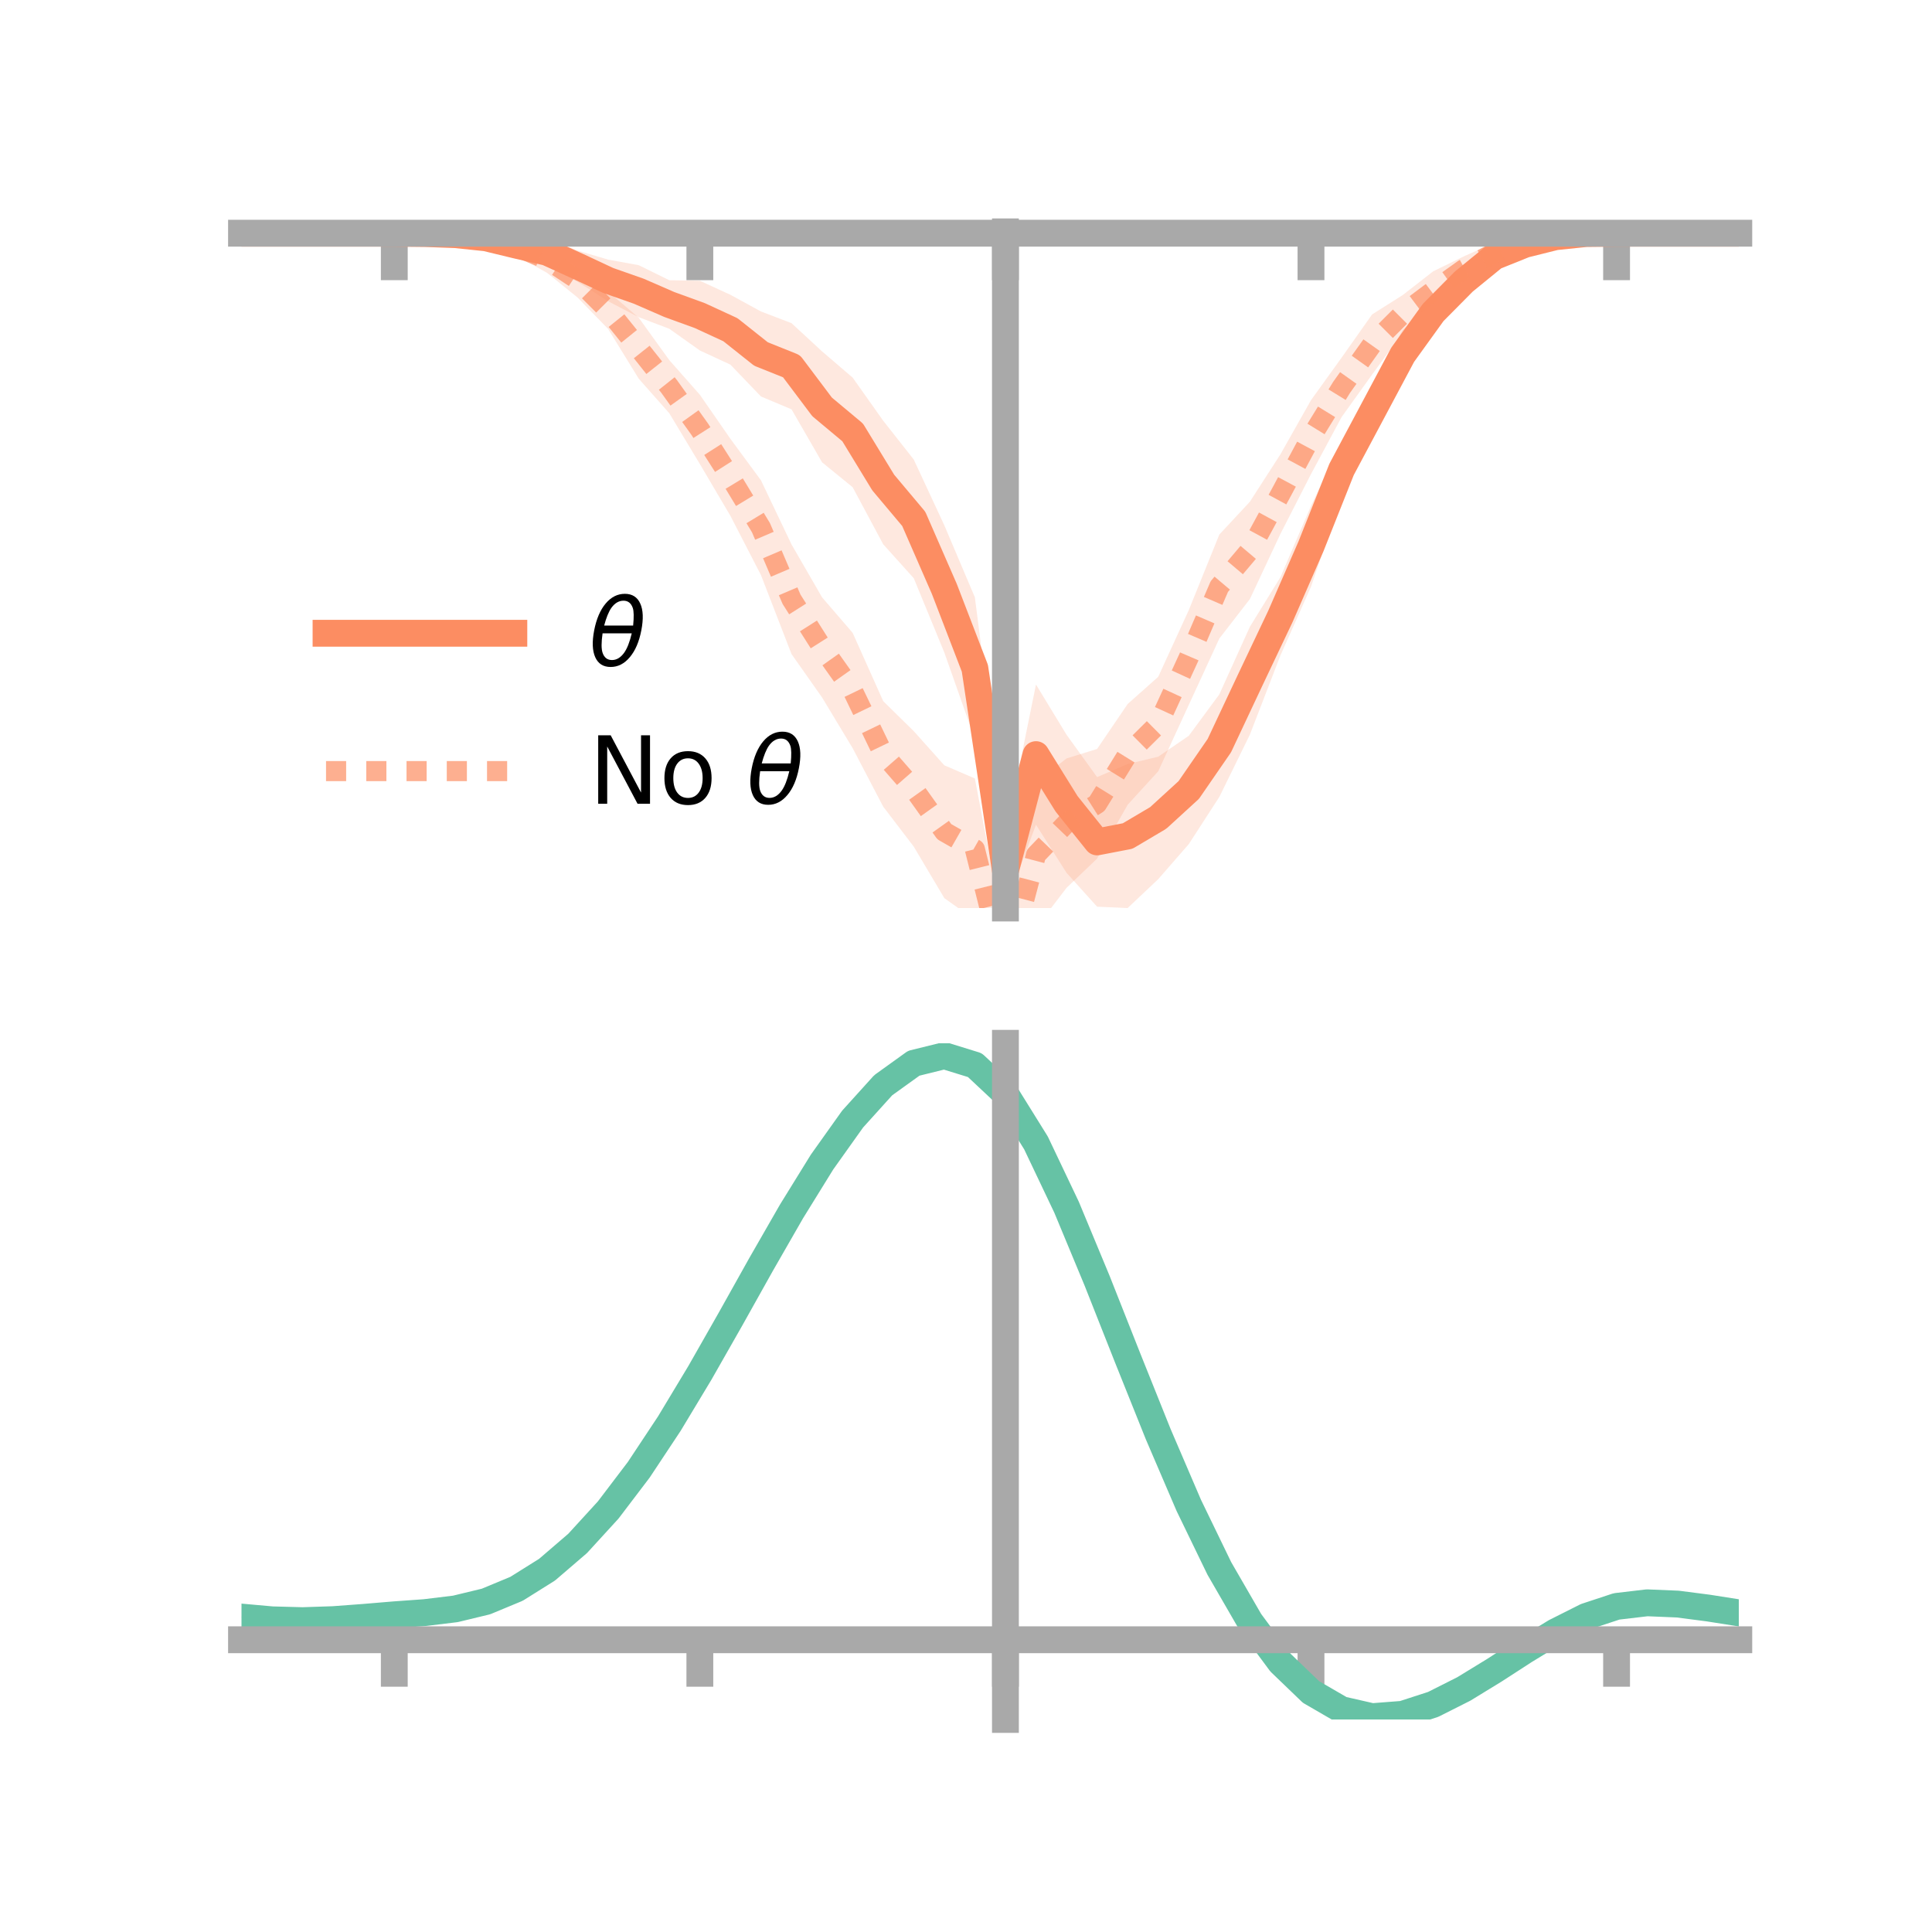 <?xml version="1.0" encoding="utf-8" standalone="no"?>
<!DOCTYPE svg PUBLIC "-//W3C//DTD SVG 1.1//EN"
  "http://www.w3.org/Graphics/SVG/1.1/DTD/svg11.dtd">
<!-- Created with matplotlib (https://matplotlib.org/) -->
<svg height="144pt" version="1.1" viewBox="0 0 144 144" width="144pt" xmlns="http://www.w3.org/2000/svg" xmlns:xlink="http://www.w3.org/1999/xlink">
 <defs>
  <style type="text/css">*{stroke-linecap:butt;stroke-linejoin:round;}</style>
 </defs>
 <g id="figure_1">
  <g id="patch_1">
   <path d="M 0 144 
L 144 144 
L 144 0 
L 0 0 
z
" style="fill:none;"/>
  </g>
  <g id="axes_1">
   <g id="patch_2">
    <path d="M 18 67.68 
L 129.6 67.68 
L 129.6 17.28 
L 18 17.28 
z
" style="fill:none;"/>
   </g>
   <g id="PolyCollection_1">
    <path clip-path="url(#pff839818e5)" d="M 18 17.382 
L 18 17.382 
L 20.278 17.382 
L 22.555 17.382 
L 24.833 17.382 
L 27.11 17.382 
L 29.388 17.382 
L 31.665 17.353 
L 33.943 17.287 
L 36.22 17.28 
L 38.498 17.642 
L 40.776 17.787 
L 43.053 18.676 
L 45.331 19.352 
L 47.608 19.766 
L 49.886 20.887 
L 52.163 20.925 
L 54.441 21.972 
L 56.718 23.215 
L 58.996 24.087 
L 61.273 26.193 
L 63.551 28.143 
L 65.829 31.359 
L 68.106 34.25 
L 70.384 39.153 
L 72.661 44.52 
L 74.939 62.242 
L 77.216 51.02 
L 79.494 54.763 
L 81.771 57.921 
L 84.049 56.944 
L 86.327 56.4 
L 88.604 54.842 
L 90.882 51.753 
L 93.159 46.716 
L 95.437 43.019 
L 97.714 37.709 
L 99.992 32.901 
L 102.269 28.739 
L 104.547 24.594 
L 106.824 22.368 
L 109.102 19.956 
L 111.38 18.389 
L 113.657 17.808 
L 115.935 17.432 
L 118.212 17.325 
L 120.49 17.382 
L 122.767 17.382 
L 125.045 17.382 
L 127.322 17.382 
L 129.6 17.382 
L 129.6 17.382 
L 129.6 17.382 
L 127.322 17.382 
L 125.045 17.382 
L 122.767 17.382 
L 120.49 17.382 
L 118.212 17.492 
L 115.935 17.857 
L 113.657 18.618 
L 111.38 19.869 
L 109.102 22.015 
L 106.824 24.203 
L 104.547 28.292 
L 102.269 32.695 
L 99.992 37.075 
L 97.714 43.73 
L 95.437 48.85 
L 93.159 54.754 
L 90.882 59.399 
L 88.604 62.917 
L 86.327 65.528 
L 84.049 67.68 
L 81.771 67.58 
L 79.494 65.055 
L 77.216 61.471 
L 74.939 67.572 
L 72.661 55.096 
L 70.384 48.632 
L 68.106 43.097 
L 65.829 40.568 
L 63.551 36.314 
L 61.273 34.458 
L 58.996 30.509 
L 56.718 29.552 
L 54.441 27.179 
L 52.163 26.122 
L 49.886 24.505 
L 47.608 23.642 
L 45.331 22.456 
L 43.053 21.002 
L 40.776 19.821 
L 38.498 18.911 
L 36.22 18.174 
L 33.943 17.691 
L 31.665 17.461 
L 29.388 17.382 
L 27.11 17.382 
L 24.833 17.382 
L 22.555 17.382 
L 20.278 17.382 
L 18 17.382 
z
" style="fill:#fc8d62;fill-opacity:0.2;"/>
   </g>
   <g id="PolyCollection_2">
    <path clip-path="url(#pff839818e5)" d="M 18 17.382 
L 18 17.382 
L 20.278 17.382 
L 22.555 17.382 
L 24.833 17.382 
L 27.11 17.382 
L 29.388 17.382 
L 31.665 17.323 
L 33.943 17.245 
L 36.22 17.365 
L 38.498 17.709 
L 40.776 18.352 
L 43.053 19.516 
L 45.331 21.738 
L 47.608 23.68 
L 49.886 26.842 
L 52.163 29.422 
L 54.441 32.708 
L 56.718 35.8 
L 58.996 40.58 
L 61.273 44.523 
L 63.551 47.167 
L 65.829 52.258 
L 68.106 54.495 
L 70.384 57.042 
L 72.661 58.022 
L 74.939 69.996 
L 77.216 58.288 
L 79.494 56.531 
L 81.771 55.823 
L 84.049 52.473 
L 86.327 50.444 
L 88.604 45.477 
L 90.882 39.843 
L 93.159 37.395 
L 95.437 33.86 
L 97.714 29.826 
L 99.992 26.661 
L 102.269 23.434 
L 104.547 21.995 
L 106.824 20.221 
L 109.102 19.11 
L 111.38 18.089 
L 113.657 17.503 
L 115.935 17.313 
L 118.212 17.273 
L 120.49 17.382 
L 122.767 17.382 
L 125.045 17.382 
L 127.322 17.382 
L 129.6 17.382 
L 129.6 17.382 
L 129.6 17.382 
L 127.322 17.382 
L 125.045 17.382 
L 122.767 17.382 
L 120.49 17.382 
L 118.212 17.5 
L 115.935 17.871 
L 113.657 18.442 
L 111.38 19.583 
L 109.102 21.022 
L 106.824 23.159 
L 104.547 24.8 
L 102.269 27.916 
L 99.992 31.091 
L 97.714 35.338 
L 95.437 39.792 
L 93.159 44.65 
L 90.882 47.591 
L 88.604 52.542 
L 86.327 57.488 
L 84.049 59.981 
L 81.771 63.995 
L 79.494 66.174 
L 77.216 69.156 
L 74.939 74.785 
L 72.661 68.562 
L 70.384 66.94 
L 68.106 63.102 
L 65.829 60.122 
L 63.551 55.763 
L 61.273 51.986 
L 58.996 48.753 
L 56.718 42.864 
L 54.441 38.449 
L 52.163 34.586 
L 49.886 30.802 
L 47.608 28.227 
L 45.331 24.524 
L 43.053 22.179 
L 40.776 20.336 
L 38.498 19.071 
L 36.22 18.288 
L 33.943 17.773 
L 31.665 17.495 
L 29.388 17.382 
L 27.11 17.382 
L 24.833 17.382 
L 22.555 17.382 
L 20.278 17.382 
L 18 17.382 
z
" style="fill:#fc8d62;fill-opacity:0.2;"/>
   </g>
   <g id="matplotlib.axis_1">
    <g id="xtick_1">
     <g id="line2d_1">
      <defs>
       <path d="M 0 0 
L 0 3.5 
" id="m078a896029" style="stroke:#a9a9a9;stroke-width:2;"/>
      </defs>
      <g>
       <use style="fill:#a9a9a9;stroke:#a9a9a9;stroke-width:2;" x="29.388" xlink:href="#m078a896029" y="17.382"/>
      </g>
     </g>
    </g>
    <g id="xtick_2">
     <g id="line2d_2">
      <g>
       <use style="fill:#a9a9a9;stroke:#a9a9a9;stroke-width:2;" x="52.163" xlink:href="#m078a896029" y="17.382"/>
      </g>
     </g>
    </g>
    <g id="xtick_3">
     <g id="line2d_3">
      <g>
       <use style="fill:#a9a9a9;stroke:#a9a9a9;stroke-width:2;" x="74.939" xlink:href="#m078a896029" y="17.382"/>
      </g>
     </g>
    </g>
    <g id="xtick_4">
     <g id="line2d_4">
      <g>
       <use style="fill:#a9a9a9;stroke:#a9a9a9;stroke-width:2;" x="97.714" xlink:href="#m078a896029" y="17.382"/>
      </g>
     </g>
    </g>
    <g id="xtick_5">
     <g id="line2d_5">
      <g>
       <use style="fill:#a9a9a9;stroke:#a9a9a9;stroke-width:2;" x="120.49" xlink:href="#m078a896029" y="17.382"/>
      </g>
     </g>
    </g>
   </g>
   <g id="matplotlib.axis_2"/>
   <g id="line2d_6">
    <path clip-path="url(#pff839818e5)" d="M 18 17.382 
L 20.278 17.382 
L 22.555 17.382 
L 24.833 17.382 
L 27.11 17.382 
L 29.388 17.382 
L 31.665 17.407 
L 33.943 17.489 
L 36.22 17.727 
L 38.498 18.277 
L 40.776 18.804 
L 43.053 19.839 
L 45.331 20.904 
L 47.608 21.704 
L 49.886 22.696 
L 52.163 23.524 
L 54.441 24.575 
L 56.718 26.384 
L 58.996 27.298 
L 61.273 30.326 
L 63.551 32.228 
L 65.829 35.964 
L 68.106 38.674 
L 70.384 43.892 
L 72.661 49.808 
L 74.939 64.907 
L 77.216 56.245 
L 79.494 59.909 
L 81.771 62.751 
L 84.049 62.312 
L 86.327 60.964 
L 88.604 58.88 
L 90.882 55.576 
L 93.159 50.735 
L 95.437 45.935 
L 97.714 40.719 
L 99.992 34.988 
L 102.269 30.717 
L 104.547 26.443 
L 106.824 23.285 
L 109.102 20.986 
L 111.38 19.129 
L 113.657 18.213 
L 115.935 17.645 
L 118.212 17.408 
L 120.49 17.382 
L 122.767 17.382 
L 125.045 17.382 
L 127.322 17.382 
L 129.6 17.382 
" style="fill:none;stroke:#fc8d62;stroke-linecap:square;stroke-width:2;"/>
   </g>
   <g id="line2d_7">
    <path clip-path="url(#pff839818e5)" d="M 18 17.382 
L 20.278 17.382 
L 22.555 17.382 
L 24.833 17.382 
L 27.11 17.382 
L 29.388 17.382 
L 31.665 17.409 
L 33.943 17.509 
L 36.22 17.827 
L 38.498 18.39 
L 40.776 19.344 
L 43.053 20.848 
L 45.331 23.131 
L 47.608 25.954 
L 49.886 28.822 
L 52.163 32.004 
L 54.441 35.578 
L 56.718 39.332 
L 58.996 44.666 
L 61.273 48.254 
L 63.551 51.465 
L 65.829 56.19 
L 68.106 58.799 
L 70.384 61.991 
L 72.661 63.292 
L 74.939 72.391 
L 77.216 63.722 
L 79.494 61.352 
L 81.771 59.909 
L 84.049 56.227 
L 86.327 53.966 
L 88.604 49.01 
L 90.882 43.717 
L 93.159 41.023 
L 95.437 36.826 
L 97.714 32.582 
L 99.992 28.876 
L 102.269 25.675 
L 104.547 23.398 
L 106.824 21.69 
L 109.102 20.066 
L 111.38 18.836 
L 113.657 17.972 
L 115.935 17.592 
L 118.212 17.387 
L 120.49 17.382 
L 122.767 17.382 
L 125.045 17.382 
L 127.322 17.382 
L 129.6 17.382 
" style="fill:none;stroke:#fc8d62;stroke-dasharray:1.5,1.5;stroke-dashoffset:0;stroke-opacity:0.7;stroke-width:1.5;"/>
   </g>
   <g id="patch_3">
    <path d="M 74.939 67.68 
L 74.939 17.28 
" style="fill:none;stroke:#a9a9a9;stroke-linecap:square;stroke-linejoin:miter;stroke-width:2;"/>
   </g>
   <g id="patch_4">
    <path d="M 129.6 67.68 
L 129.6 17.28 
" style="fill:none;"/>
   </g>
   <g id="patch_5">
    <path d="M 18 17.382 
L 129.6 17.382 
" style="fill:none;stroke:#a9a9a9;stroke-linecap:square;stroke-linejoin:miter;stroke-width:2;"/>
   </g>
   <g id="patch_6">
    <path d="M 18 17.28 
L 129.6 17.28 
" style="fill:none;"/>
   </g>
   <g id="legend_1">
    <g id="line2d_8">
     <path d="M 24.3 47.2 
L 38.3 47.2 
" style="fill:none;stroke:#fc8d62;stroke-linecap:square;stroke-width:2;"/>
    </g>
    <g id="line2d_9"/>
    <g id="text_1">
     <!-- $\theta$ -->
     <g transform="translate(43.9 49.65)scale(0.07 -0.07)">
      <defs>
       <path d="M 45.516 34.672 
L 14.453 34.672 
Q 12.359 20.062 14.5 13.875 
Q 17.188 6.25 24.469 6.25 
Q 31.781 6.25 37.359 13.922 
Q 42.234 20.656 45.516 34.672 
z
M 47.016 42.969 
Q 48.344 56.844 46.625 61.719 
Q 43.953 69.438 36.766 69.438 
Q 29.297 69.438 23.828 61.812 
Q 19.531 55.672 16.156 42.969 
z
M 38.188 76.766 
Q 49.906 76.766 54.594 66.406 
Q 59.281 56.109 55.719 37.844 
Q 52.203 19.625 43.453 9.281 
Q 34.766 -1.125 23.047 -1.125 
Q 11.281 -1.125 6.641 9.281 
Q 2 19.625 5.516 37.844 
Q 9.078 56.109 17.719 66.406 
Q 26.422 76.766 38.188 76.766 
z
" id="DejaVuSans-Oblique-952"/>
      </defs>
      <use transform="translate(0 0.234)" xlink:href="#DejaVuSans-Oblique-952"/>
     </g>
    </g>
    <g id="line2d_10">
     <path d="M 24.3 57.474 
L 38.3 57.474 
" style="fill:none;stroke:#fc8d62;stroke-dasharray:1.5,1.5;stroke-dashoffset:0;stroke-opacity:0.7;stroke-width:1.5;"/>
    </g>
    <g id="line2d_11"/>
    <g id="text_2">
     <!-- No $\theta$ -->
     <g transform="translate(43.9 59.924)scale(0.07 -0.07)">
      <defs>
       <path d="M 9.812 72.906 
L 23.094 72.906 
L 55.422 11.922 
L 55.422 72.906 
L 64.984 72.906 
L 64.984 0 
L 51.703 0 
L 19.391 60.984 
L 19.391 0 
L 9.812 0 
z
" id="DejaVuSans-78"/>
       <path d="M 30.609 48.391 
Q 23.391 48.391 19.188 42.75 
Q 14.984 37.109 14.984 27.297 
Q 14.984 17.484 19.156 11.844 
Q 23.344 6.203 30.609 6.203 
Q 37.797 6.203 41.984 11.859 
Q 46.188 17.531 46.188 27.297 
Q 46.188 37.016 41.984 42.703 
Q 37.797 48.391 30.609 48.391 
z
M 30.609 56 
Q 42.328 56 49.016 48.375 
Q 55.719 40.766 55.719 27.297 
Q 55.719 13.875 49.016 6.219 
Q 42.328 -1.422 30.609 -1.422 
Q 18.844 -1.422 12.172 6.219 
Q 5.516 13.875 5.516 27.297 
Q 5.516 40.766 12.172 48.375 
Q 18.844 56 30.609 56 
z
" id="DejaVuSans-111"/>
       <path id="DejaVuSans-32"/>
      </defs>
      <use transform="translate(0 0.234)" xlink:href="#DejaVuSans-78"/>
      <use transform="translate(74.805 0.234)" xlink:href="#DejaVuSans-111"/>
      <use transform="translate(135.986 0.234)" xlink:href="#DejaVuSans-32"/>
      <use transform="translate(167.773 0.234)" xlink:href="#DejaVuSans-Oblique-952"/>
     </g>
    </g>
   </g>
  </g>
  <g id="axes_2">
   <g id="patch_7">
    <path d="M 18 128.16 
L 129.6 128.16 
L 129.6 77.76 
L 18 77.76 
z
" style="fill:none;"/>
   </g>
   <g id="PolyCollection_3">
    <path clip-path="url(#pe54f8d664d)" d="M 18 120.568 
L 18 120.488 
L 20.278 120.701 
L 22.555 120.763 
L 24.833 120.681 
L 27.11 120.502 
L 29.388 120.303 
L 31.665 120.133 
L 33.943 119.852 
L 36.22 119.296 
L 38.498 118.34 
L 40.776 116.892 
L 43.053 114.9 
L 45.331 112.354 
L 47.608 109.288 
L 49.886 105.77 
L 52.163 101.899 
L 54.441 97.806 
L 56.718 93.644 
L 58.996 89.589 
L 61.273 85.83 
L 63.551 82.565 
L 65.829 79.998 
L 68.106 78.331 
L 70.384 77.76 
L 72.661 78.475 
L 74.939 80.644 
L 77.216 84.357 
L 79.494 89.215 
L 81.771 94.774 
L 84.049 100.618 
L 86.327 106.385 
L 88.604 111.774 
L 90.882 116.55 
L 93.159 120.549 
L 95.437 123.672 
L 97.714 125.885 
L 99.992 127.215 
L 102.269 127.739 
L 104.547 127.569 
L 106.824 126.841 
L 109.102 125.712 
L 111.38 124.341 
L 113.657 122.892 
L 115.935 121.525 
L 118.212 120.393 
L 120.49 119.646 
L 122.767 119.382 
L 125.045 119.483 
L 127.322 119.788 
L 129.6 120.159 
L 129.6 120.265 
L 129.6 120.265 
L 127.322 119.92 
L 125.045 119.634 
L 122.767 119.546 
L 120.49 119.817 
L 118.212 120.574 
L 115.935 121.734 
L 113.657 123.144 
L 111.38 124.643 
L 109.102 126.06 
L 106.824 127.226 
L 104.547 127.977 
L 102.269 128.16 
L 99.992 127.646 
L 97.714 126.335 
L 95.437 124.169 
L 93.159 121.13 
L 90.882 117.252 
L 88.604 112.625 
L 86.327 107.404 
L 84.049 101.811 
L 81.771 96.138 
L 79.494 90.737 
L 77.216 86.014 
L 74.939 82.406 
L 72.661 80.303 
L 70.384 79.613 
L 68.106 80.166 
L 65.829 81.777 
L 63.551 84.249 
L 61.273 87.386 
L 58.996 90.992 
L 56.718 94.875 
L 54.441 98.853 
L 52.163 102.761 
L 49.886 106.454 
L 47.608 109.811 
L 45.331 112.739 
L 43.053 115.176 
L 40.776 117.095 
L 38.498 118.502 
L 36.22 119.438 
L 33.943 119.982 
L 31.665 120.254 
L 29.388 120.413 
L 27.11 120.596 
L 24.833 120.756 
L 22.555 120.824 
L 20.278 120.763 
L 18 120.568 
z
" style="fill:#66c2a5;fill-opacity:0.2;"/>
   </g>
   <g id="matplotlib.axis_3">
    <g id="xtick_6">
     <g id="line2d_12">
      <g>
       <use style="fill:#a9a9a9;stroke:#a9a9a9;stroke-width:2;" x="29.388" xlink:href="#m078a896029" y="122.218"/>
      </g>
     </g>
    </g>
    <g id="xtick_7">
     <g id="line2d_13">
      <g>
       <use style="fill:#a9a9a9;stroke:#a9a9a9;stroke-width:2;" x="52.163" xlink:href="#m078a896029" y="122.218"/>
      </g>
     </g>
    </g>
    <g id="xtick_8">
     <g id="line2d_14">
      <g>
       <use style="fill:#a9a9a9;stroke:#a9a9a9;stroke-width:2;" x="74.939" xlink:href="#m078a896029" y="122.218"/>
      </g>
     </g>
    </g>
    <g id="xtick_9">
     <g id="line2d_15">
      <g>
       <use style="fill:#a9a9a9;stroke:#a9a9a9;stroke-width:2;" x="97.714" xlink:href="#m078a896029" y="122.218"/>
      </g>
     </g>
    </g>
    <g id="xtick_10">
     <g id="line2d_16">
      <g>
       <use style="fill:#a9a9a9;stroke:#a9a9a9;stroke-width:2;" x="120.49" xlink:href="#m078a896029" y="122.218"/>
      </g>
     </g>
    </g>
   </g>
   <g id="matplotlib.axis_4"/>
   <g id="line2d_17">
    <path clip-path="url(#pe54f8d664d)" d="M 18 120.528 
L 20.278 120.732 
L 22.555 120.793 
L 24.833 120.718 
L 27.11 120.549 
L 29.388 120.358 
L 31.665 120.194 
L 33.943 119.917 
L 36.22 119.367 
L 38.498 118.421 
L 40.776 116.994 
L 43.053 115.038 
L 45.331 112.547 
L 47.608 109.55 
L 49.886 106.112 
L 52.163 102.33 
L 54.441 98.329 
L 56.718 94.259 
L 58.996 90.291 
L 61.273 86.608 
L 63.551 83.407 
L 65.829 80.887 
L 68.106 79.249 
L 70.384 78.686 
L 72.661 79.389 
L 74.939 81.525 
L 77.216 85.185 
L 79.494 89.976 
L 81.771 95.456 
L 84.049 101.215 
L 86.327 106.895 
L 88.604 112.2 
L 90.882 116.901 
L 93.159 120.84 
L 95.437 123.92 
L 97.714 126.11 
L 99.992 127.431 
L 102.269 127.95 
L 104.547 127.773 
L 106.824 127.034 
L 109.102 125.886 
L 111.38 124.492 
L 113.657 123.018 
L 115.935 121.629 
L 118.212 120.484 
L 120.49 119.732 
L 122.767 119.464 
L 125.045 119.559 
L 127.322 119.854 
L 129.6 120.212 
" style="fill:none;stroke:#66c2a5;stroke-linecap:square;stroke-width:2;"/>
   </g>
   <g id="patch_8">
    <path d="M 74.939 128.16 
L 74.939 77.76 
" style="fill:none;stroke:#a9a9a9;stroke-linecap:square;stroke-linejoin:miter;stroke-width:2;"/>
   </g>
   <g id="patch_9">
    <path d="M 129.6 128.16 
L 129.6 77.76 
" style="fill:none;"/>
   </g>
   <g id="patch_10">
    <path d="M 18 122.218 
L 129.6 122.218 
" style="fill:none;stroke:#a9a9a9;stroke-linecap:square;stroke-linejoin:miter;stroke-width:2;"/>
   </g>
   <g id="patch_11">
    <path d="M 18 77.76 
L 129.6 77.76 
" style="fill:none;"/>
   </g>
  </g>
 </g>
 <defs>
  <clipPath id="pff839818e5">
   <rect height="50.4" width="111.6" x="18" y="17.28"/>
  </clipPath>
  <clipPath id="pe54f8d664d">
   <rect height="50.4" width="111.6" x="18" y="77.76"/>
  </clipPath>
 </defs>
</svg>
